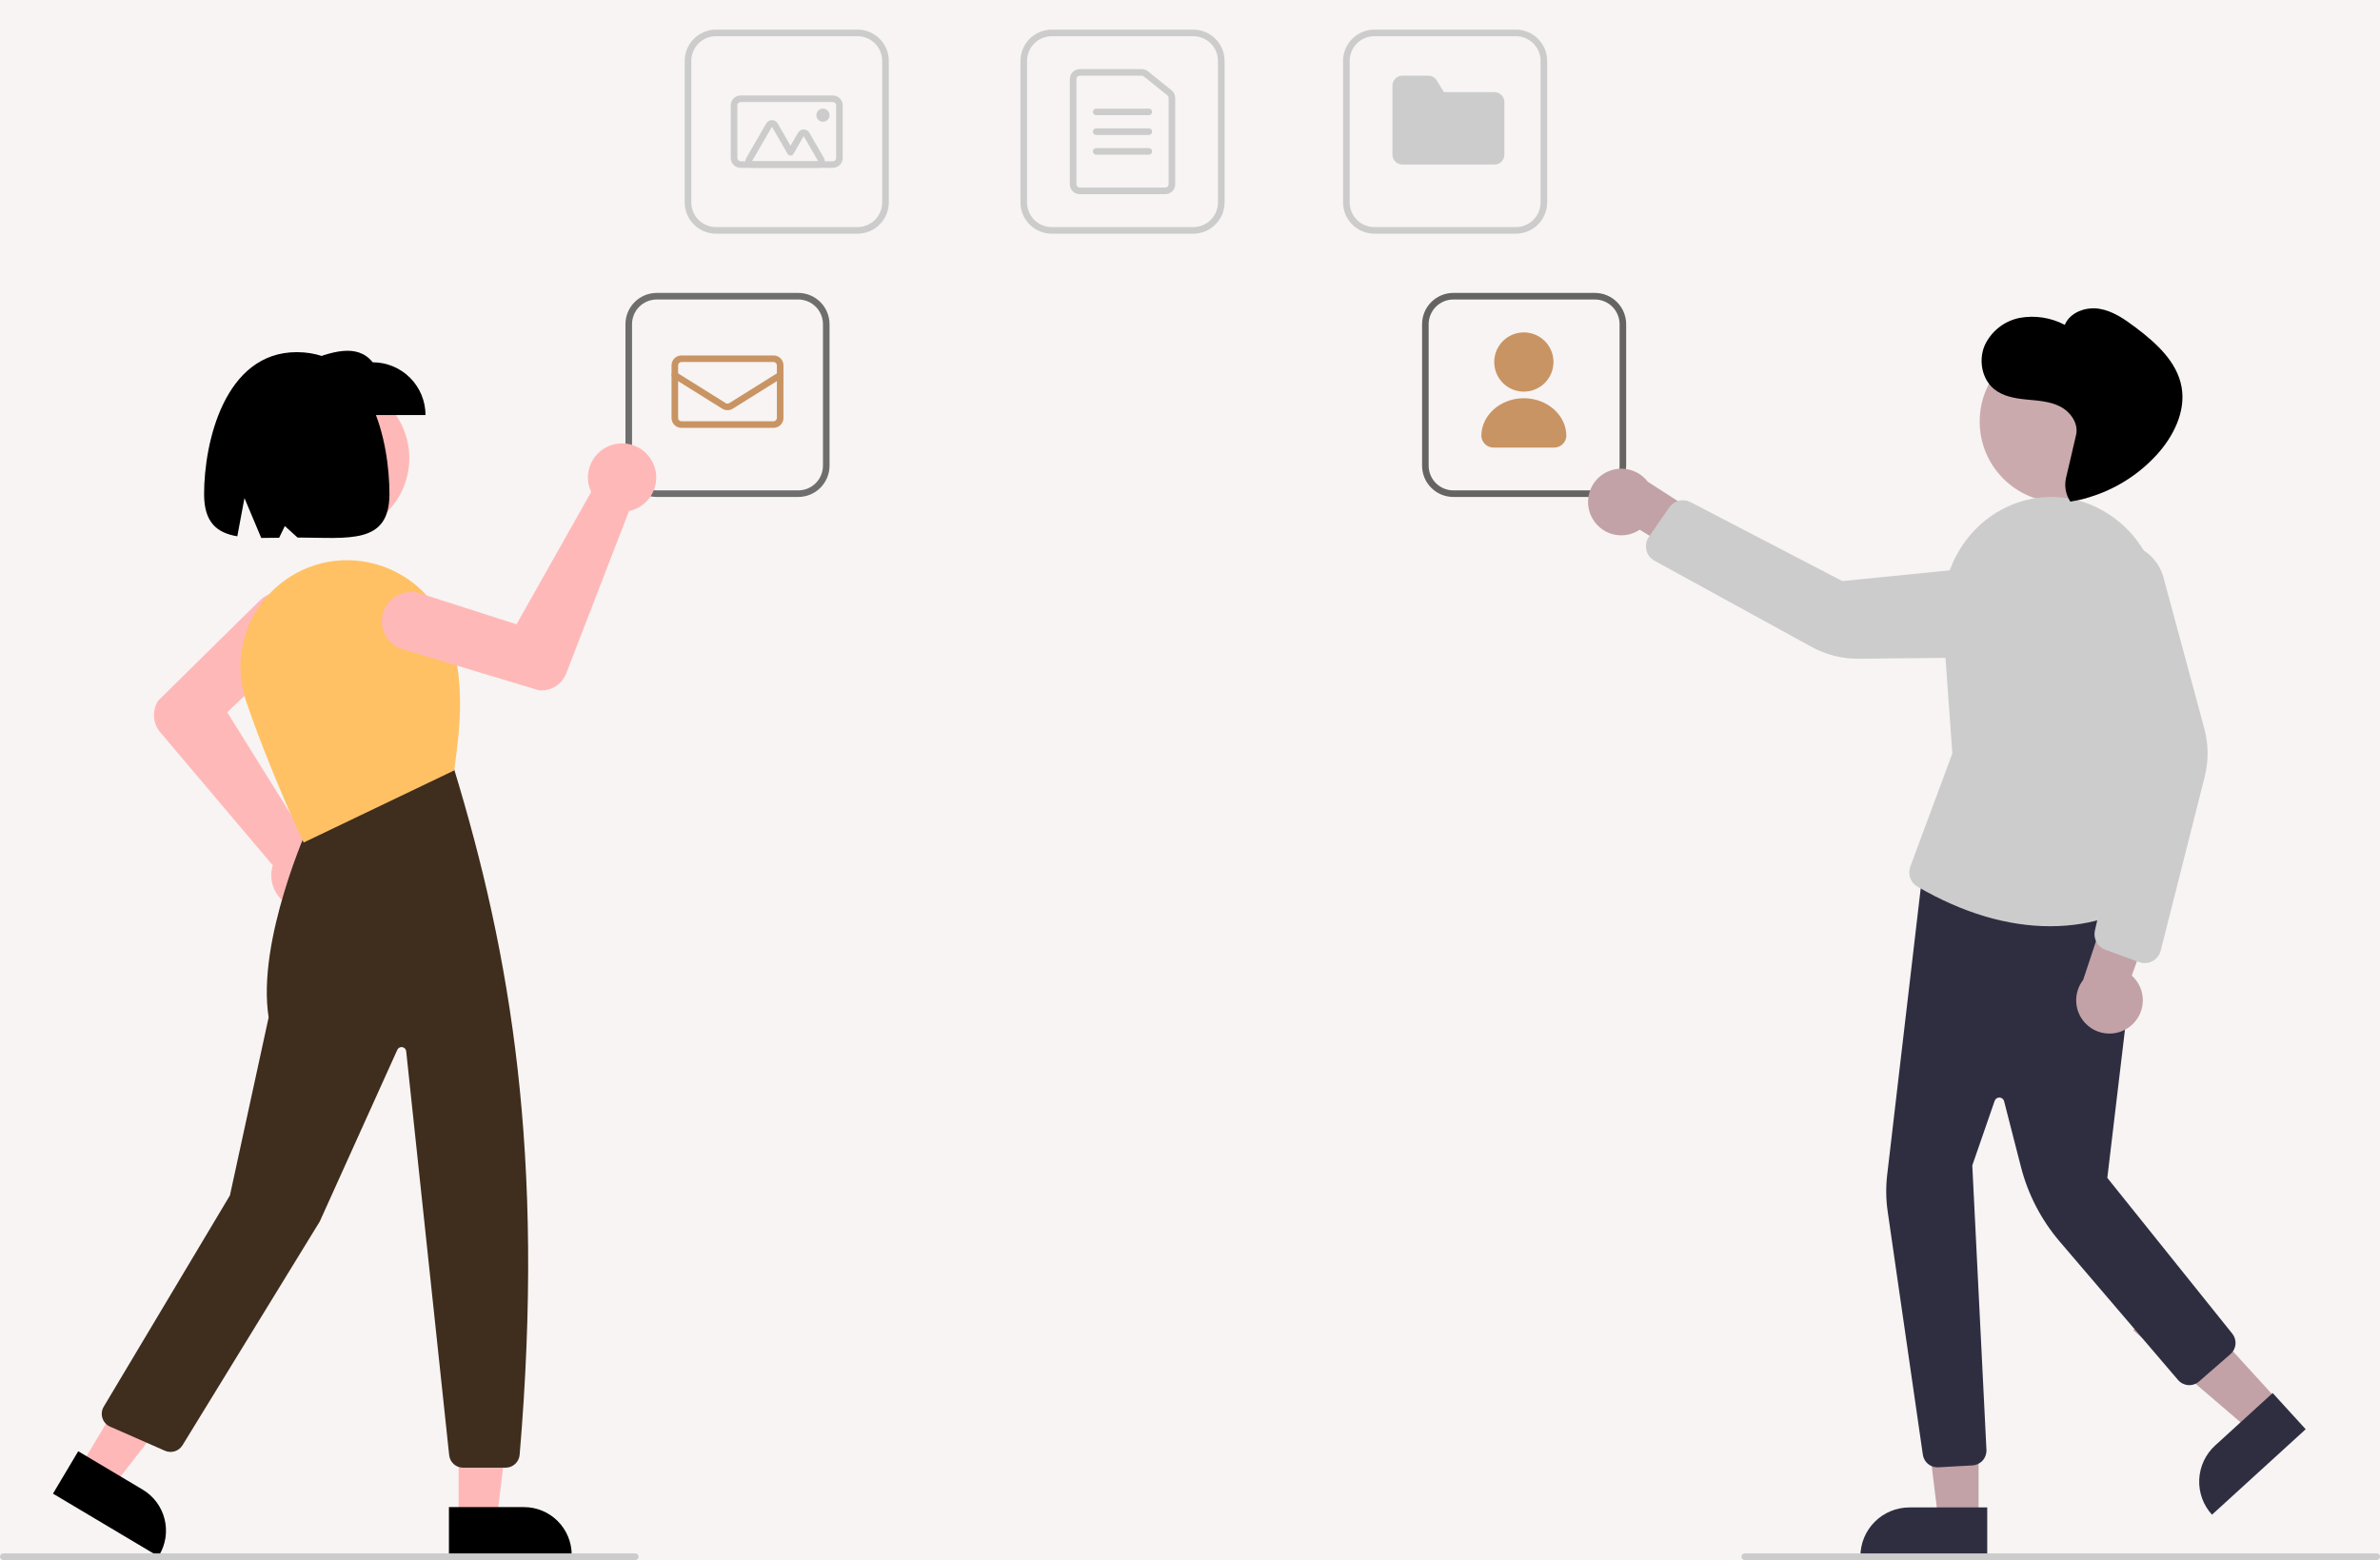 <svg width="723" height="474" viewBox="0 0 723 474" fill="none" xmlns="http://www.w3.org/2000/svg">
<rect width="723" height="474" fill="#F7F4F3"/>
<g id="contactSvg 1">
<g id="files">
<path id="Vector" d="M362.5 71H319.5C316.981 70.997 314.567 69.995 312.786 68.214C311.005 66.433 310.003 64.019 310 61.5V18.5C310.003 15.981 311.005 13.567 312.786 11.786C314.567 10.005 316.981 9.003 319.5 9H362.5C365.019 9.003 367.433 10.005 369.214 11.786C370.995 13.567 371.997 15.981 372 18.5V61.5C371.997 64.019 370.995 66.433 369.214 68.214C367.433 69.995 365.019 70.997 362.5 71V71ZM319.5 11C317.512 11.002 315.605 11.793 314.199 13.199C312.793 14.605 312.002 16.512 312 18.5V61.5C312.002 63.488 312.793 65.395 314.199 66.801C315.605 68.207 317.512 68.998 319.5 69H362.5C364.488 68.998 366.395 68.207 367.801 66.801C369.207 65.395 369.998 63.488 370 61.5V18.5C369.998 16.512 369.207 14.605 367.801 13.199C366.395 11.793 364.488 11.002 362.5 11H319.5Z" fill="#CCCCCC"/>
<path id="Vector_2" d="M354 59H328C327.205 58.999 326.442 58.683 325.88 58.12C325.317 57.558 325.001 56.795 325 56V24C325.001 23.205 325.317 22.442 325.88 21.88C326.442 21.317 327.205 21.001 328 21H346.839C347.523 21.001 348.186 21.234 348.719 21.662L355.879 27.416C356.23 27.696 356.513 28.052 356.707 28.457C356.901 28.861 357.001 29.305 357 29.754V56C356.999 56.795 356.683 57.558 356.12 58.12C355.558 58.683 354.795 58.999 354 59V59ZM328 23C327.735 23 327.481 23.106 327.293 23.293C327.106 23.481 327 23.735 327 24V56C327 56.265 327.106 56.519 327.293 56.707C327.481 56.894 327.735 57 328 57H354C354.265 57 354.519 56.894 354.707 56.707C354.894 56.519 355 56.265 355 56V29.754C355 29.604 354.967 29.456 354.902 29.322C354.838 29.187 354.743 29.068 354.626 28.975L347.465 23.22C347.288 23.078 347.067 23 346.839 23H328Z" fill="#CCCCCC"/>
<path id="Vector_3" d="M349 35H333C332.735 35 332.48 34.895 332.293 34.707C332.105 34.52 332 34.265 332 34C332 33.735 332.105 33.48 332.293 33.293C332.48 33.105 332.735 33 333 33H349C349.265 33 349.52 33.105 349.707 33.293C349.895 33.48 350 33.735 350 34C350 34.265 349.895 34.52 349.707 34.707C349.52 34.895 349.265 35 349 35Z" fill="#CCCCCC"/>
<path id="Vector_4" d="M349 41H333C332.735 41 332.48 40.895 332.293 40.707C332.105 40.52 332 40.265 332 40C332 39.735 332.105 39.48 332.293 39.293C332.48 39.105 332.735 39 333 39H349C349.265 39 349.52 39.105 349.707 39.293C349.895 39.48 350 39.735 350 40C350 40.265 349.895 40.52 349.707 40.707C349.52 40.895 349.265 41 349 41Z" fill="#CCCCCC"/>
<path id="Vector_5" d="M349 47H333C332.735 47 332.48 46.895 332.293 46.707C332.105 46.52 332 46.265 332 46C332 45.735 332.105 45.48 332.293 45.293C332.48 45.105 332.735 45 333 45H349C349.265 45 349.52 45.105 349.707 45.293C349.895 45.48 350 45.735 350 46C350 46.265 349.895 46.52 349.707 46.707C349.52 46.895 349.265 47 349 47Z" fill="#CCCCCC"/>
<path id="Vector_6" d="M260.5 71H217.5C214.981 70.997 212.567 69.995 210.786 68.214C209.005 66.433 208.003 64.019 208 61.5V18.5C208.003 15.981 209.005 13.567 210.786 11.786C212.567 10.005 214.981 9.003 217.5 9H260.5C263.019 9.003 265.433 10.005 267.214 11.786C268.995 13.567 269.997 15.981 270 18.5V61.5C269.997 64.019 268.995 66.433 267.214 68.214C265.433 69.995 263.019 70.997 260.5 71V71ZM217.5 11C215.512 11.002 213.605 11.793 212.199 13.199C210.793 14.605 210.002 16.512 210 18.5V61.5C210.002 63.488 210.793 65.395 212.199 66.801C213.605 68.207 215.512 68.998 217.5 69H260.5C262.488 68.998 264.395 68.207 265.801 66.801C267.207 65.395 267.998 63.488 268 61.5V18.5C267.998 16.512 267.207 14.605 265.801 13.199C264.395 11.793 262.488 11.002 260.5 11H217.5Z" fill="#CCCCCC"/>
<path id="Vector_7" d="M253 51H225C224.205 50.999 223.442 50.683 222.88 50.12C222.317 49.558 222.001 48.795 222 48V32C222.001 31.205 222.317 30.442 222.88 29.88C223.442 29.317 224.205 29.001 225 29H253C253.795 29.001 254.558 29.317 255.12 29.88C255.683 30.442 255.999 31.205 256 32V48C255.999 48.795 255.683 49.558 255.12 50.12C254.558 50.683 253.795 50.999 253 51V51ZM225 31C224.735 31 224.481 31.106 224.293 31.293C224.106 31.481 224 31.735 224 32V48C224 48.265 224.106 48.519 224.293 48.707C224.481 48.894 224.735 49 225 49H253C253.265 49 253.519 48.894 253.707 48.707C253.894 48.519 254 48.265 254 48V32C254 31.735 253.894 31.481 253.707 31.293C253.519 31.106 253.265 31 253 31H225Z" fill="#CCCCCC"/>
<path id="Vector_8" d="M248.562 51H228.438C228.087 51 227.742 50.908 227.438 50.732C227.134 50.557 226.881 50.304 226.706 50C226.53 49.696 226.438 49.351 226.438 49C226.438 48.649 226.53 48.304 226.706 48L232.768 37.5C232.943 37.196 233.196 36.944 233.5 36.768C233.804 36.592 234.149 36.5 234.5 36.5C234.851 36.5 235.196 36.592 235.5 36.768C235.804 36.944 236.056 37.196 236.232 37.5L240.147 44.281L242.415 40.352C242.591 40.048 242.843 39.796 243.147 39.62C243.451 39.445 243.796 39.352 244.147 39.352C244.498 39.352 244.843 39.445 245.147 39.62C245.451 39.796 245.704 40.048 245.879 40.352L250.294 48C250.47 48.304 250.562 48.649 250.562 49C250.562 49.351 250.47 49.696 250.294 50C250.119 50.304 249.866 50.557 249.562 50.732C249.258 50.908 248.913 51 248.562 51ZM248.562 49L244.147 41.352L241.013 46.781C240.925 46.933 240.799 47.06 240.647 47.147C240.495 47.235 240.323 47.281 240.147 47.281V47.281C239.971 47.281 239.799 47.235 239.647 47.147C239.495 47.06 239.369 46.933 239.281 46.781L234.5 38.5L228.438 49H248.562Z" fill="#CCCCCC"/>
<path id="Vector_9" d="M250 37C251.104 37 252 36.104 252 35C252 33.895 251.104 33 250 33C248.895 33 248 33.895 248 35C248 36.104 248.895 37 250 37Z" fill="#CCCCCC"/>
</g>
<g id="male-file">
<path id="Vector_10" d="M484.5 151H441.5C438.981 150.997 436.567 149.995 434.786 148.214C433.005 146.433 432.003 144.019 432 141.5V98.5C432.003 95.981 433.005 93.567 434.786 91.786C436.567 90.005 438.981 89.003 441.5 89H484.5C487.019 89.003 489.433 90.005 491.214 91.786C492.995 93.567 493.997 95.981 494 98.5V141.5C493.997 144.019 492.995 146.433 491.214 148.214C489.433 149.995 487.019 150.997 484.5 151V151ZM441.5 91C439.512 91.002 437.605 91.793 436.199 93.199C434.793 94.605 434.002 96.512 434 98.5V141.5C434.002 143.488 434.793 145.395 436.199 146.801C437.605 148.207 439.512 148.998 441.5 149H484.5C486.488 148.998 488.395 148.207 489.801 146.801C491.207 145.395 491.998 143.488 492 141.5V98.5C491.998 96.512 491.207 94.605 489.801 93.199C488.395 91.793 486.488 91.002 484.5 91H441.5Z" fill="black" fill-opacity="0.59"/>
<path id="Vector_11" d="M462.917 119C461.137 119 459.397 118.472 457.917 117.483C456.437 116.494 455.284 115.089 454.602 113.444C453.921 111.8 453.743 109.99 454.09 108.244C454.437 106.498 455.295 104.895 456.553 103.636C457.812 102.377 459.416 101.52 461.162 101.173C462.907 100.826 464.717 101.004 466.361 101.685C468.006 102.366 469.412 103.52 470.401 105C471.389 106.48 471.917 108.22 471.917 110C471.915 112.386 470.966 114.674 469.278 116.361C467.591 118.048 465.303 118.997 462.917 119V119Z" fill="#C99463"/>
<path id="Vector_12" d="M471.903 136H453.931C452.947 136.053 451.982 135.714 451.245 135.059C450.509 134.403 450.062 133.484 450 132.5C450 126.159 455.794 121 462.917 121C470.04 121 475.835 126.159 475.835 132.5C475.773 133.484 475.325 134.403 474.589 135.059C473.853 135.714 472.888 136.053 471.903 136Z" fill="#C99463"/>
</g>
<g id="male">
<path id="Vector_13" d="M601.057 461.529L588.798 461.528L582.965 414.24L601.06 414.241L601.057 461.529Z" fill="#C2A2A7"/>
<path id="Vector_14" d="M580.04 458.025H603.684V472.912H565.154C565.154 470.957 565.539 469.021 566.287 467.215C567.035 465.409 568.131 463.768 569.514 462.386C570.896 461.003 572.537 459.907 574.343 459.159C576.15 458.41 578.085 458.025 580.04 458.025Z" fill="#2F2E41"/>
<path id="Vector_15" d="M693.238 426.935L684.18 435.198L648 404.195L661.368 392L693.238 426.935Z" fill="#C2A2A7"/>
<path id="Vector_16" d="M672.923 439.202L690.391 423.267L700.424 434.265L671.958 460.233C670.641 458.789 669.62 457.099 668.956 455.26C668.291 453.422 667.995 451.47 668.085 449.517C668.175 447.565 668.648 445.648 669.478 443.878C670.308 442.108 671.479 440.519 672.923 439.202Z" fill="#2F2E41"/>
<path id="Vector_17" d="M588.568 445.841C587.487 445.845 586.44 445.456 585.623 444.747C584.806 444.038 584.273 443.057 584.124 441.985L573.441 368.096C572.909 364.411 572.858 360.673 573.291 356.975L583.702 268L650.2 273.583L640.164 357.889L678.13 405.229C678.86 406.134 679.21 407.287 679.106 408.446C679.002 409.604 678.454 410.676 677.575 411.438L668.016 419.763C667.568 420.154 667.047 420.452 666.483 420.639C665.919 420.827 665.323 420.902 664.73 420.858C664.137 420.814 663.559 420.653 663.028 420.385C662.498 420.116 662.026 419.745 661.64 419.293L625.665 377.196C620.097 370.662 616.089 362.947 613.946 354.634L608.81 334.605C608.73 334.292 608.552 334.014 608.301 333.811C608.05 333.608 607.741 333.492 607.419 333.478C607.097 333.465 606.779 333.556 606.513 333.738C606.246 333.92 606.045 334.182 605.94 334.487L599.147 354.11L603.445 440.542C603.501 441.728 603.087 442.889 602.292 443.772C601.497 444.655 600.386 445.189 599.2 445.258L588.827 445.834C588.741 445.839 588.654 445.841 588.568 445.841Z" fill="#2F2E41"/>
<path id="Vector_18" d="M625.954 152.642C639.519 152.642 650.515 141.645 650.515 128.081C650.515 114.516 639.519 103.52 625.954 103.52C612.39 103.52 601.393 114.516 601.393 128.081C601.393 141.645 612.39 152.642 625.954 152.642Z" fill="#A0616A" fill-opacity="0.5"/>
<path id="Vector_19" d="M483.297 156.636C483.887 157.983 484.766 159.183 485.87 160.153C486.975 161.124 488.278 161.84 489.69 162.252C491.101 162.663 492.585 162.761 494.038 162.537C495.491 162.313 496.877 161.773 498.099 160.955L530.302 180.465L527.8 163.965L500.542 146.35C499.032 144.389 496.856 143.049 494.424 142.585C491.993 142.122 489.476 142.566 487.351 143.834C485.225 145.102 483.638 147.105 482.891 149.465C482.144 151.824 482.288 154.376 483.297 156.636V156.636Z" fill="#C2A2A7"/>
<path id="Vector_20" d="M622.835 281.432C609.79 281.432 596.215 277.385 582.487 269.403C581.467 268.811 580.689 267.877 580.292 266.767C579.895 265.657 579.903 264.442 580.316 263.338L593.085 228.931L590.181 188.39C589.193 174.6 596.068 161.509 607.696 155.041C611.867 152.701 616.515 151.338 621.289 151.055C626.063 150.773 630.839 151.577 635.257 153.409C639.996 155.405 644.219 158.449 647.61 162.314C651.001 166.178 653.471 170.762 654.833 175.719L658.932 189.98C663.903 207.422 663.331 225.979 657.294 243.082L645.419 276.423L645.111 276.607C645.031 276.656 636.882 281.431 622.835 281.432Z" fill="#CCCCCC"/>
<path id="Vector_21" d="M500.836 168.753C500.282 167.919 499.991 166.939 500 165.938C500.01 164.937 500.32 163.962 500.89 163.139L507.113 154.151C507.807 153.152 508.841 152.439 510.022 152.147C511.203 151.854 512.45 152.002 513.53 152.561L559.681 176.562L610.602 171.458C613.807 171.153 617.022 171.944 619.72 173.702C622.418 175.46 624.44 178.082 625.455 181.138C626.145 183.249 626.328 185.494 625.989 187.689C625.649 189.885 624.797 191.97 623.502 193.775C622.207 195.58 620.505 197.054 618.533 198.078C616.562 199.103 614.377 199.648 612.156 199.671L564.671 200.153C559.673 200.201 554.746 198.965 550.361 196.564L502.596 170.37C501.888 169.98 501.284 169.426 500.836 168.753V168.753Z" fill="#CCCCCC"/>
<path id="Vector_22" d="M647.12 311.838C648.275 310.929 649.217 309.777 649.878 308.464C650.54 307.152 650.906 305.71 650.95 304.24C650.994 302.771 650.715 301.31 650.134 299.96C649.552 298.609 648.681 297.403 647.583 296.426L659.576 263.411L643.037 266.922L632.832 297.73C631.313 299.684 630.563 302.127 630.725 304.597C630.887 307.067 631.949 309.391 633.71 311.13C635.471 312.869 637.809 313.902 640.28 314.032C642.752 314.163 645.186 313.382 647.12 311.838V311.838Z" fill="#C2A2A7"/>
<path id="Vector_23" d="M651.522 292.636C650.936 292.636 650.354 292.533 649.804 292.331L639.541 288.564C638.4 288.144 637.45 287.322 636.87 286.252C636.291 285.182 636.12 283.938 636.39 282.752L648.031 232.053L630.301 184.046C629.2 181.02 629.158 177.71 630.183 174.656C631.207 171.603 633.237 168.988 635.94 167.238C637.811 166.04 639.938 165.299 642.148 165.076C644.359 164.853 646.59 165.154 648.663 165.954C650.735 166.755 652.59 168.032 654.077 169.683C655.563 171.334 656.64 173.312 657.22 175.457L669.612 221.298C670.914 226.124 670.955 231.203 669.733 236.05L656.374 288.863C656.102 289.942 655.477 290.899 654.599 291.582C653.721 292.266 652.64 292.637 651.527 292.636H651.522V292.636Z" fill="#CCCCCC"/>
<path id="Vector_24" d="M627.576 145.411C628.822 140.243 629.437 137.342 630.671 132.171C631.497 128.708 629.004 125.162 625.876 123.543C622.747 121.925 619.121 121.739 615.626 121.397C612.13 121.054 608.463 120.443 605.739 118.195C602.082 115.176 601.036 109.553 602.835 105.131C603.801 102.957 605.275 101.047 607.132 99.562C608.99 98.076 611.178 97.058 613.511 96.594C618.194 95.738 623.029 96.482 627.238 98.708C628.886 94.834 633.664 93.15 637.768 93.826C641.873 94.501 645.438 96.993 648.774 99.511C654.978 104.195 661.344 109.873 662.72 117.594C664.05 125.05 660.268 132.575 655.209 138.149C648.306 145.729 639.045 150.755 628.927 152.411C628.253 151.391 627.787 150.247 627.555 149.046C627.323 147.845 627.331 146.61 627.576 145.411V145.411Z" fill="black"/>
<path id="Vector_25" d="M722 474H530C529.735 474 529.48 473.895 529.293 473.707C529.105 473.52 529 473.265 529 473C529 472.735 529.105 472.48 529.293 472.293C529.48 472.105 529.735 472 530 472H722C722.265 472 722.52 472.105 722.707 472.293C722.895 472.48 723 472.735 723 473C723 473.265 722.895 473.52 722.707 473.707C722.52 473.895 722.265 474 722 474Z" fill="#CCCCCC"/>
</g>
<path id="Vector_26" d="M460.5 71H417.5C414.981 70.997 412.567 69.995 410.786 68.214C409.005 66.433 408.003 64.019 408 61.5V18.5C408.003 15.981 409.005 13.567 410.786 11.786C412.567 10.005 414.981 9.003 417.5 9H460.5C463.019 9.003 465.433 10.005 467.214 11.786C468.995 13.567 469.997 15.981 470 18.5V61.5C469.997 64.019 468.995 66.433 467.214 68.214C465.433 69.995 463.019 70.997 460.5 71V71ZM417.5 11C415.512 11.002 413.605 11.793 412.199 13.199C410.793 14.605 410.002 16.512 410 18.5V61.5C410.002 63.488 410.793 65.395 412.199 66.801C413.605 68.207 415.512 68.998 417.5 69H460.5C462.488 68.998 464.395 68.207 465.801 66.801C467.207 65.395 467.998 63.488 468 61.5V18.5C467.998 16.512 467.207 14.605 465.801 13.199C464.395 11.793 462.488 11.002 460.5 11H417.5Z" fill="#CCCCCC"/>
<path id="Vector_27" d="M454 50H426C425.205 49.999 424.442 49.683 423.88 49.12C423.317 48.558 423.001 47.795 423 47V26C423.001 25.205 423.317 24.442 423.88 23.88C424.442 23.317 425.205 23.001 426 23H433.882C434.395 22.998 434.9 23.128 435.347 23.378C435.795 23.628 436.17 23.99 436.438 24.427L438.636 28H454C454.795 28.001 455.558 28.317 456.12 28.88C456.683 29.442 456.999 30.205 457 31V47C456.999 47.795 456.683 48.558 456.12 49.12C455.558 49.683 454.795 49.999 454 50V50Z" fill="#CCCCCC"/>
<g id="female-file">
<path id="Vector_28" d="M242.5 151H199.5C196.981 150.997 194.567 149.995 192.786 148.214C191.005 146.433 190.003 144.019 190 141.5V98.5C190.003 95.981 191.005 93.567 192.786 91.786C194.567 90.005 196.981 89.003 199.5 89H242.5C245.019 89.003 247.433 90.005 249.214 91.786C250.995 93.567 251.997 95.981 252 98.5V141.5C251.997 144.019 250.995 146.433 249.214 148.214C247.433 149.995 245.019 150.997 242.5 151V151ZM199.5 91C197.512 91.002 195.605 91.793 194.199 93.199C192.793 94.605 192.002 96.512 192 98.5V141.5C192.002 143.488 192.793 145.395 194.199 146.801C195.605 148.207 197.512 148.998 199.5 149H242.5C244.488 148.998 246.395 148.207 247.801 146.801C249.207 145.395 249.998 143.488 250 141.5V98.5C249.998 96.512 249.207 94.605 247.801 93.199C246.395 91.793 244.488 91.002 242.5 91H199.5Z" fill="black" fill-opacity="0.55"/>
<path id="Vector_29" d="M221 124.638C220.438 124.639 219.887 124.482 219.41 124.186L204.47 114.848C204.246 114.707 204.086 114.483 204.027 114.225C203.968 113.967 204.014 113.696 204.154 113.471C204.295 113.247 204.518 113.087 204.776 113.027C205.034 112.967 205.305 113.012 205.53 113.152L220.471 122.489C220.63 122.588 220.813 122.64 221.001 122.64C221.188 122.64 221.371 122.588 221.53 122.489L236.47 113.152C236.695 113.012 236.966 112.967 237.224 113.027C237.482 113.087 237.706 113.247 237.846 113.471C237.986 113.696 238.032 113.967 237.973 114.225C237.914 114.483 237.755 114.707 237.53 114.848L222.591 124.186C222.113 124.482 221.562 124.639 221 124.638V124.638Z" fill="#C99463"/>
<path id="Vector_30" d="M235 130H207C206.205 129.999 205.442 129.683 204.88 129.12C204.317 128.558 204.001 127.795 204 127V111C204.001 110.205 204.317 109.442 204.88 108.88C205.442 108.317 206.205 108.001 207 108H235C235.795 108.001 236.558 108.317 237.12 108.88C237.683 109.442 237.999 110.205 238 111V127C237.999 127.795 237.683 128.558 237.12 129.12C236.558 129.683 235.795 129.999 235 130V130ZM207 110C206.735 110 206.481 110.106 206.293 110.293C206.106 110.481 206 110.735 206 111V127C206 127.265 206.106 127.519 206.293 127.707C206.481 127.894 206.735 128 207 128H235C235.265 128 235.519 127.894 235.707 127.707C235.894 127.519 236 127.265 236 127V111C236 110.735 235.894 110.481 235.707 110.293C235.519 110.106 235.265 110 235 110H207Z" fill="#C99463"/>
</g>
<g id="female">
<path id="Vector_31" d="M101.165 162.381C113.962 162.381 124.336 152.007 124.336 139.21C124.336 126.412 113.962 116.038 101.165 116.038C88.367 116.038 77.993 126.412 77.993 139.21C77.993 152.007 88.367 162.381 101.165 162.381Z" fill="#FFB8B8"/>
<path id="Vector_32" d="M92.799 276.32C92.507 276.32 92.214 276.308 91.919 276.282C90.462 276.16 89.047 275.732 87.766 275.025C86.486 274.318 85.37 273.349 84.49 272.181C83.61 271.013 82.987 269.672 82.662 268.246C82.337 266.82 82.317 265.342 82.603 263.907C82.67 263.574 82.755 263.245 82.858 262.921L48.658 222.473C47.544 221.145 46.887 219.493 46.786 217.762C46.685 216.031 47.145 214.313 48.097 212.865L48.159 212.789L78.943 182.435C79.78 181.61 80.772 180.959 81.862 180.519C82.952 180.079 84.119 179.86 85.294 179.874C86.469 179.887 87.63 180.134 88.71 180.599C89.79 181.064 90.766 181.738 91.584 182.582C92.401 183.427 93.044 184.425 93.473 185.519C93.903 186.613 94.112 187.781 94.087 188.956C94.063 190.132 93.806 191.29 93.331 192.366C92.856 193.441 92.173 194.411 91.321 195.221L69.026 216.417L93.434 255.592C93.896 255.616 94.356 255.673 94.811 255.761C97.335 256.265 99.583 257.689 101.116 259.757C102.65 261.825 103.361 264.389 103.11 266.951C102.859 269.514 101.665 271.891 99.76 273.623C97.854 275.354 95.373 276.316 92.799 276.32L92.799 276.32Z" fill="#FFB8B8"/>
<path id="Vector_33" d="M139.328 461.701H150.895L156.397 417.088L139.326 417.089L139.328 461.701Z" fill="#FFB8B8"/>
<path id="Vector_34" d="M136.378 457.925L159.156 457.924H159.157C161.063 457.924 162.951 458.3 164.712 459.029C166.473 459.758 168.074 460.828 169.422 462.176C170.77 463.524 171.839 465.124 172.568 466.885C173.298 468.646 173.673 470.534 173.673 472.44V472.912L136.379 472.913L136.378 457.925Z" fill="black"/>
<path id="Vector_35" d="M24.366 445.71L34.304 451.627L61.857 416.11L47.189 407.377L24.366 445.71Z" fill="#FFB8B8"/>
<path id="Vector_36" d="M23.763 440.956L43.334 452.608L43.335 452.609C44.973 453.584 46.403 454.872 47.543 456.4C48.683 457.928 49.511 459.666 49.98 461.513C50.448 463.361 50.548 465.283 50.274 467.169C50 469.056 49.356 470.87 48.381 472.508L48.14 472.913L16.095 453.834L23.763 440.956Z" fill="black"/>
<path id="Vector_37" d="M153.624 445.944H140.672C139.623 445.946 138.611 445.558 137.832 444.857C137.052 444.156 136.56 443.19 136.451 442.147L123.394 319.41C123.361 319.101 123.227 318.811 123.013 318.586C122.799 318.36 122.517 318.212 122.21 318.162C121.904 318.113 121.589 318.166 121.316 318.313C121.042 318.46 120.824 318.694 120.696 318.977L97.141 371.135L55.437 439.138C54.898 440.01 54.062 440.658 53.083 440.964C52.105 441.27 51.049 441.213 50.108 440.804L33.448 433.474C32.897 433.231 32.404 432.874 32.002 432.427C31.599 431.979 31.297 431.451 31.114 430.878C30.931 430.305 30.872 429.699 30.941 429.101C31.01 428.503 31.205 427.926 31.514 427.41L69.85 363.218L81.608 309.132C77.91 285.677 93.763 250.806 93.924 250.456L94.002 250.286L137.67 233.218L137.889 233.486C155.11 290 165.604 350.818 157.856 442.054C157.76 443.112 157.274 444.097 156.491 444.817C155.709 445.536 154.687 445.938 153.624 445.944Z" fill="#3F2D1D"/>
<path id="Vector_38" d="M92.243 256.001L92.04 255.573C91.943 255.369 82.233 234.89 74.748 213.002C73.309 208.769 72.766 204.284 73.151 199.83C73.536 195.376 74.842 191.051 76.986 187.128C79.158 183.165 82.13 179.696 85.713 176.941C89.295 174.186 93.411 172.205 97.799 171.124V171.124C105.417 169.298 113.437 170.27 120.399 173.862C127.361 177.454 132.8 183.427 135.727 190.694C141.664 205.541 139.772 221.388 137.991 233.851L137.956 234.101L137.729 234.209L92.243 256.001Z" fill="#FFC163"/>
<path id="Vector_39" d="M129.26 126.12H92.466V110.082C100.542 106.874 108.444 104.145 113.221 110.082C117.475 110.082 121.554 111.772 124.562 114.78C127.57 117.787 129.26 121.867 129.26 126.12V126.12Z" fill="black"/>
<path id="Vector_40" d="M90.153 107C68.157 107 62 134.571 62 150.125C62 158.8 65.923 161.903 72.088 162.952L74.265 151.341L79.364 163.452C81.095 163.461 82.914 163.427 84.8 163.392L86.529 159.832L90.385 163.328C105.825 163.351 118.305 165.602 118.305 150.125C118.305 134.571 112.906 107 90.153 107Z" fill="black"/>
<path id="Vector_41" d="M198.081 140.109C198.221 140.365 198.351 140.629 198.469 140.899C199.061 142.237 199.364 143.684 199.357 145.146C199.351 146.609 199.036 148.053 198.432 149.385C197.829 150.717 196.95 151.907 195.855 152.876C194.76 153.845 193.472 154.571 192.076 155.008C191.752 155.108 191.422 155.192 191.088 155.257L171.989 204.662C171.358 206.277 170.222 207.645 168.752 208.564C167.281 209.482 165.554 209.902 163.826 209.761L163.73 209.743L122.333 197.281C121.208 196.942 120.16 196.384 119.252 195.638C118.343 194.892 117.592 193.973 117.04 192.935C116.489 191.897 116.148 190.76 116.039 189.59C115.929 188.42 116.052 187.24 116.402 186.117C116.751 184.995 117.319 183.953 118.073 183.051C118.827 182.15 119.752 181.406 120.795 180.864C121.838 180.322 122.978 179.992 124.149 179.893C125.321 179.794 126.5 179.928 127.619 180.288L156.909 189.692L179.586 149.49C179.385 149.073 179.214 148.642 179.074 148.2C178.306 145.743 178.479 143.088 179.558 140.751C180.638 138.414 182.547 136.561 184.916 135.553C187.285 134.544 189.944 134.452 192.377 135.294C194.81 136.136 196.843 137.852 198.081 140.109H198.081Z" fill="#FFB8B8"/>
<path id="Vector_42" d="M193 474H1C0.735 474 0.48 473.895 0.293 473.707C0.105 473.52 0 473.265 0 473C0 472.735 0.105 472.48 0.293 472.293C0.48 472.105 0.735 472 1 472H193C193.265 472 193.52 472.105 193.707 472.293C193.895 472.48 194 472.735 194 473C194 473.265 193.895 473.52 193.707 473.707C193.52 473.895 193.265 474 193 474Z" fill="#CCCCCC"/>
</g>
</g>
</svg>
